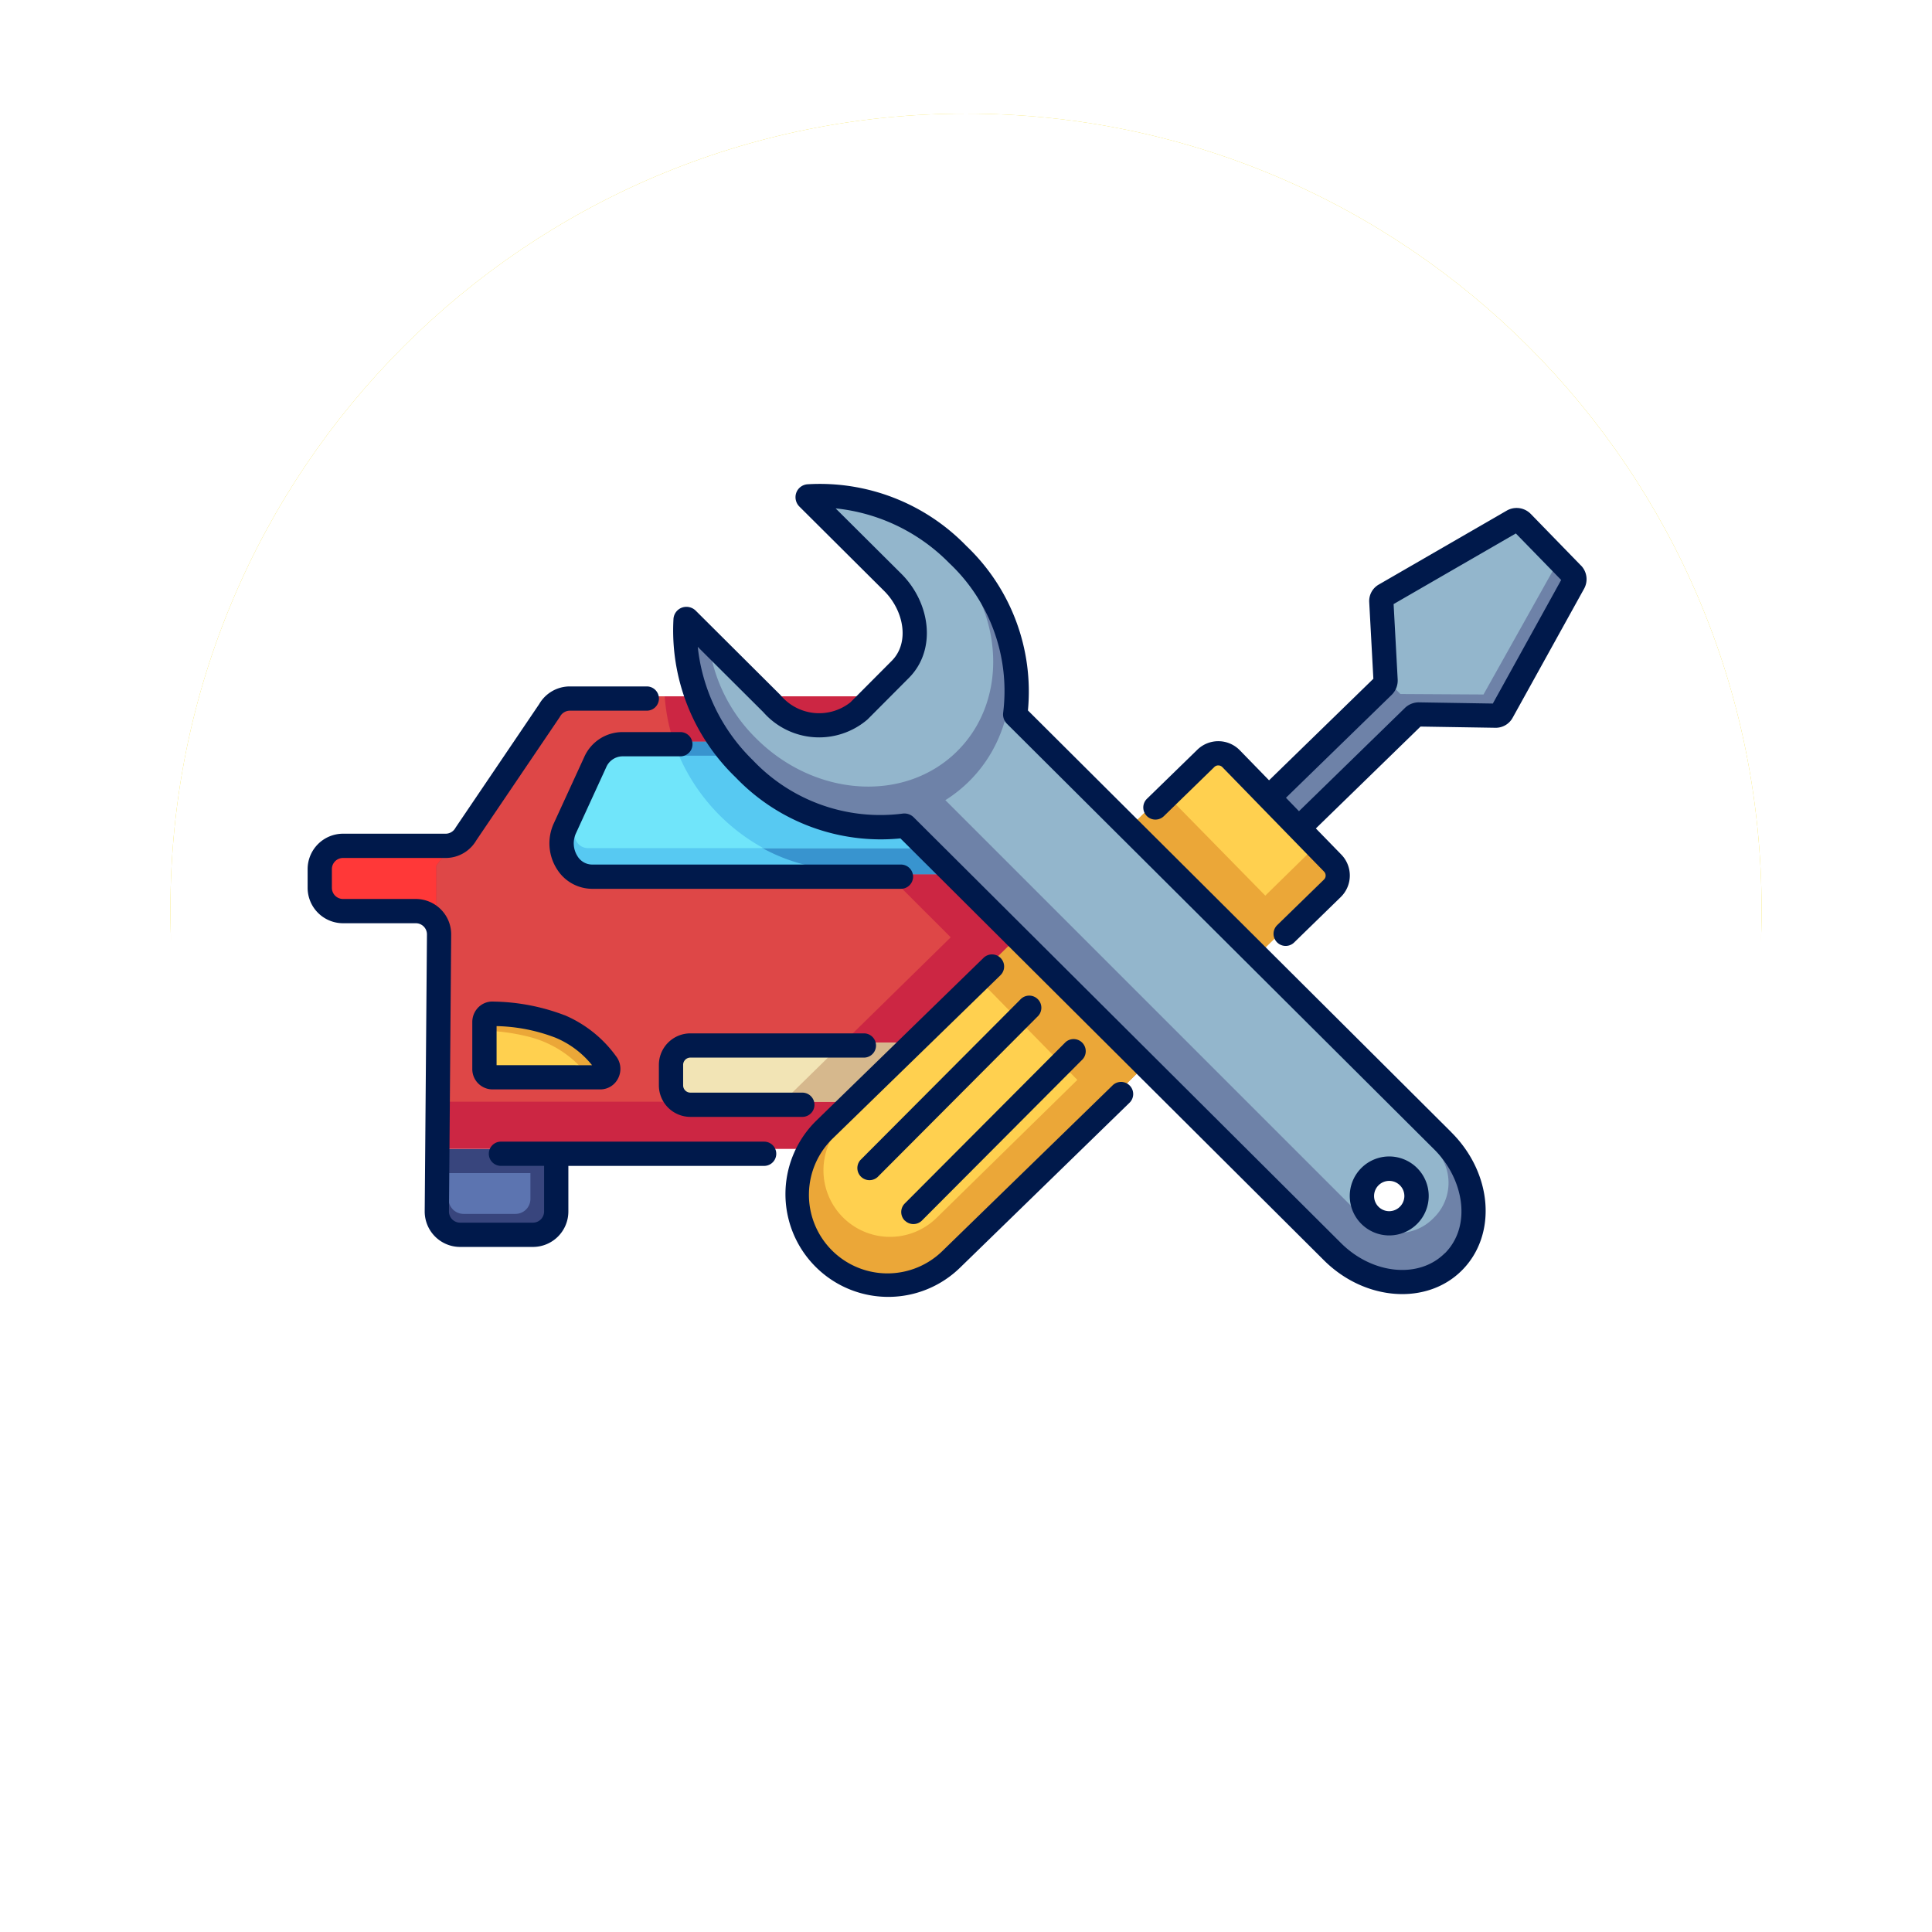 <svg xmlns="http://www.w3.org/2000/svg" xmlns:xlink="http://www.w3.org/1999/xlink" width="102.031" height="102.032" viewBox="0 0 102.031 102.032">
  <defs>
    <filter id="Trazado_874925" x="0" y="0" width="102.031" height="102.032" filterUnits="userSpaceOnUse">
      <feOffset dy="3" input="SourceAlpha"/>
      <feGaussianBlur stdDeviation="3" result="blur"/>
      <feFlood flood-opacity="0.161"/>
      <feComposite operator="in" in2="blur"/>
    </filter>
    <filter id="Trazado_874925-2" x="0" y="0" width="102.031" height="102.032" filterUnits="userSpaceOnUse">
      <feOffset dy="3" input="SourceAlpha"/>
      <feGaussianBlur stdDeviation="3" result="blur-2"/>
      <feFlood flood-opacity="0.161" result="color"/>
      <feComposite operator="out" in="SourceGraphic" in2="blur-2"/>
      <feComposite operator="in" in="color"/>
      <feComposite operator="in" in2="SourceGraphic"/>
    </filter>
    <clipPath id="clip-path">
      <rect id="Rectángulo_404408" data-name="Rectángulo 404408" width="67.539" height="42.954" fill="none"/>
    </clipPath>
  </defs>
  <g id="Grupo_1110668" data-name="Grupo 1110668" transform="translate(-801.5 -1953)">
    <g data-type="innerShadowGroup">
      <g transform="matrix(1, 0, 0, 1, 801.5, 1953)" filter="url(#Trazado_874925)">
        <g id="Trazado_874925-3" data-name="Trazado 874925" transform="translate(9 6)" fill="#f3d913">
          <path d="M 42.016 82.032 C 36.613 82.032 31.372 80.974 26.44 78.888 C 21.676 76.873 17.396 73.987 13.72 70.311 C 10.045 66.636 7.159 62.356 5.144 57.591 C 3.058 52.659 2 47.419 2 42.016 C 2 36.613 3.058 31.372 5.144 26.44 C 7.159 21.676 10.045 17.396 13.72 13.72 C 17.396 10.045 21.676 7.159 26.44 5.144 C 31.372 3.058 36.613 2 42.016 2 C 47.419 2 52.659 3.058 57.591 5.144 C 62.356 7.159 66.635 10.045 70.311 13.72 C 73.987 17.396 76.872 21.676 78.887 26.44 C 80.974 31.372 82.031 36.613 82.031 42.016 C 82.031 47.419 80.974 52.659 78.887 57.591 C 76.872 62.356 73.987 66.636 70.311 70.311 C 66.635 73.987 62.356 76.873 57.591 78.888 C 52.659 80.974 47.419 82.032 42.016 82.032 Z" stroke="none"/>
          <path d="M 42.016 4 C 36.882 4 31.904 5.005 27.219 6.986 C 22.693 8.9 18.627 11.642 15.135 15.135 C 11.642 18.627 8.9 22.693 6.986 27.219 C 5.005 31.904 4 36.882 4 42.016 C 4 47.15 5.005 52.128 6.986 56.812 C 8.9 61.339 11.642 65.405 15.135 68.897 C 18.627 72.39 22.693 75.131 27.219 77.046 C 31.904 79.027 36.882 80.032 42.016 80.032 C 47.149 80.032 52.128 79.027 56.812 77.046 C 61.338 75.131 65.404 72.39 68.897 68.897 C 72.389 65.405 75.131 61.339 77.045 56.812 C 79.027 52.128 80.031 47.15 80.031 42.016 C 80.031 36.882 79.027 31.904 77.045 27.219 C 75.131 22.693 72.389 18.627 68.897 15.135 C 65.404 11.642 61.338 8.9 56.812 6.986 C 52.128 5.005 47.149 4 42.016 4 M 42.016 -7.62939453125e-06 C 65.22 -7.62939453125e-06 84.031 18.811 84.031 42.016 L 84.031 42.016 C 84.031 65.221 65.22 84.032 42.016 84.032 C 18.811 84.032 0 65.221 0 42.016 L 0 42.016 C 0 18.811 18.811 -7.62939453125e-06 42.016 -7.62939453125e-06 Z" stroke="none" fill="#fff"/>
        </g>
      </g>
      <g id="Trazado_874925-4" data-name="Trazado 874925" transform="translate(810.5 1959)" fill="#f3d913">
        <path d="M 42.016 82.032 C 36.613 82.032 31.372 80.974 26.44 78.888 C 21.676 76.873 17.396 73.987 13.72 70.311 C 10.045 66.636 7.159 62.356 5.144 57.591 C 3.058 52.659 2 47.419 2 42.016 C 2 36.613 3.058 31.372 5.144 26.44 C 7.159 21.676 10.045 17.396 13.72 13.72 C 17.396 10.045 21.676 7.159 26.44 5.144 C 31.372 3.058 36.613 2 42.016 2 C 47.419 2 52.659 3.058 57.591 5.144 C 62.356 7.159 66.635 10.045 70.311 13.72 C 73.987 17.396 76.872 21.676 78.887 26.44 C 80.974 31.372 82.031 36.613 82.031 42.016 C 82.031 47.419 80.974 52.659 78.887 57.591 C 76.872 62.356 73.987 66.636 70.311 70.311 C 66.635 73.987 62.356 76.873 57.591 78.888 C 52.659 80.974 47.419 82.032 42.016 82.032 Z" stroke="none"/>
        <path d="M 42.016 4 C 36.882 4 31.904 5.005 27.219 6.986 C 22.693 8.9 18.627 11.642 15.135 15.135 C 11.642 18.627 8.9 22.693 6.986 27.219 C 5.005 31.904 4 36.882 4 42.016 C 4 47.15 5.005 52.128 6.986 56.812 C 8.9 61.339 11.642 65.405 15.135 68.897 C 18.627 72.39 22.693 75.131 27.219 77.046 C 31.904 79.027 36.882 80.032 42.016 80.032 C 47.149 80.032 52.128 79.027 56.812 77.046 C 61.338 75.131 65.404 72.39 68.897 68.897 C 72.389 65.405 75.131 61.339 77.045 56.812 C 79.027 52.128 80.031 47.15 80.031 42.016 C 80.031 36.882 79.027 31.904 77.045 27.219 C 75.131 22.693 72.389 18.627 68.897 15.135 C 65.404 11.642 61.338 8.9 56.812 6.986 C 52.128 5.005 47.149 4 42.016 4 M 42.016 -7.62939453125e-06 C 65.22 -7.62939453125e-06 84.031 18.811 84.031 42.016 L 84.031 42.016 C 84.031 65.221 65.22 84.032 42.016 84.032 C 18.811 84.032 0 65.221 0 42.016 L 0 42.016 C 0 18.811 18.811 -7.62939453125e-06 42.016 -7.62939453125e-06 Z" stroke="none"/>
      </g>
      <g transform="matrix(1, 0, 0, 1, 801.5, 1953)" filter="url(#Trazado_874925-2)">
        <g id="Trazado_874925-5" data-name="Trazado 874925" transform="translate(9 6)" fill="#fff">
          <path d="M 42.016 82.032 C 36.613 82.032 31.372 80.974 26.44 78.888 C 21.676 76.873 17.396 73.987 13.72 70.311 C 10.045 66.636 7.159 62.356 5.144 57.591 C 3.058 52.659 2 47.419 2 42.016 C 2 36.613 3.058 31.372 5.144 26.44 C 7.159 21.676 10.045 17.396 13.72 13.72 C 17.396 10.045 21.676 7.159 26.44 5.144 C 31.372 3.058 36.613 2 42.016 2 C 47.419 2 52.659 3.058 57.591 5.144 C 62.356 7.159 66.635 10.045 70.311 13.72 C 73.987 17.396 76.872 21.676 78.887 26.44 C 80.974 31.372 82.031 36.613 82.031 42.016 C 82.031 47.419 80.974 52.659 78.887 57.591 C 76.872 62.356 73.987 66.636 70.311 70.311 C 66.635 73.987 62.356 76.873 57.591 78.888 C 52.659 80.974 47.419 82.032 42.016 82.032 Z" stroke="none"/>
          <path d="M 42.016 4 C 36.882 4 31.904 5.005 27.219 6.986 C 22.693 8.9 18.627 11.642 15.135 15.135 C 11.642 18.627 8.9 22.693 6.986 27.219 C 5.005 31.904 4 36.882 4 42.016 C 4 47.15 5.005 52.128 6.986 56.812 C 8.9 61.339 11.642 65.405 15.135 68.897 C 18.627 72.39 22.693 75.131 27.219 77.046 C 31.904 79.027 36.882 80.032 42.016 80.032 C 47.149 80.032 52.128 79.027 56.812 77.046 C 61.338 75.131 65.404 72.39 68.897 68.897 C 72.389 65.405 75.131 61.339 77.045 56.812 C 79.027 52.128 80.031 47.15 80.031 42.016 C 80.031 36.882 79.027 31.904 77.045 27.219 C 75.131 22.693 72.389 18.627 68.897 15.135 C 65.404 11.642 61.338 8.9 56.812 6.986 C 52.128 5.005 47.149 4 42.016 4 M 42.016 -7.62939453125e-06 C 65.22 -7.62939453125e-06 84.031 18.811 84.031 42.016 L 84.031 42.016 C 84.031 65.221 65.22 84.032 42.016 84.032 C 18.811 84.032 0 65.221 0 42.016 L 0 42.016 C 0 18.811 18.811 -7.62939453125e-06 42.016 -7.62939453125e-06 Z" stroke="none"/>
        </g>
      </g>
      <g id="Trazado_874925-6" data-name="Trazado 874925" transform="translate(810.5 1959)" fill="none">
        <path d="M 42.016 82.032 C 36.613 82.032 31.372 80.974 26.44 78.888 C 21.676 76.873 17.396 73.987 13.72 70.311 C 10.045 66.636 7.159 62.356 5.144 57.591 C 3.058 52.659 2 47.419 2 42.016 C 2 36.613 3.058 31.372 5.144 26.44 C 7.159 21.676 10.045 17.396 13.72 13.72 C 17.396 10.045 21.676 7.159 26.44 5.144 C 31.372 3.058 36.613 2 42.016 2 C 47.419 2 52.659 3.058 57.591 5.144 C 62.356 7.159 66.635 10.045 70.311 13.72 C 73.987 17.396 76.872 21.676 78.887 26.44 C 80.974 31.372 82.031 36.613 82.031 42.016 C 82.031 47.419 80.974 52.659 78.887 57.591 C 76.872 62.356 73.987 66.636 70.311 70.311 C 66.635 73.987 62.356 76.873 57.591 78.888 C 52.659 80.974 47.419 82.032 42.016 82.032 Z" stroke="none"/>
        <path d="M 42.016 4 C 36.882 4 31.904 5.005 27.219 6.986 C 22.693 8.9 18.627 11.642 15.135 15.135 C 11.642 18.627 8.9 22.693 6.986 27.219 C 5.005 31.904 4 36.882 4 42.016 C 4 47.15 5.005 52.128 6.986 56.812 C 8.9 61.339 11.642 65.405 15.135 68.897 C 18.627 72.39 22.693 75.131 27.219 77.046 C 31.904 79.027 36.882 80.032 42.016 80.032 C 47.149 80.032 52.128 79.027 56.812 77.046 C 61.338 75.131 65.404 72.39 68.897 68.897 C 72.389 65.405 75.131 61.339 77.045 56.812 C 79.027 52.128 80.031 47.15 80.031 42.016 C 80.031 36.882 79.027 31.904 77.045 27.219 C 75.131 22.693 72.389 18.627 68.897 15.135 C 65.404 11.642 61.338 8.9 56.812 6.986 C 52.128 5.005 47.149 4 42.016 4 M 42.016 -7.62939453125e-06 C 65.22 -7.62939453125e-06 84.031 18.811 84.031 42.016 L 84.031 42.016 C 84.031 65.221 65.22 84.032 42.016 84.032 C 18.811 84.032 0 65.221 0 42.016 L 0 42.016 C 0 18.811 18.811 -7.62939453125e-06 42.016 -7.62939453125e-06 Z" stroke="none" fill="#fff"/>
      </g>
    </g>
    <g id="Grupo_1110721" data-name="Grupo 1110721" transform="translate(817.746 1978.539)">
      <g id="Grupo_1110720" data-name="Grupo 1110720" clip-path="url(#clip-path)">
        <path id="Trazado_900103" data-name="Trazado 900103" d="M11.012,70.929H3.564a1.106,1.106,0,0,1-1.106-1.106v-1.2a1.106,1.106,0,0,1,1.106-1.106h7.448a1.106,1.106,0,0,1,1.106,1.106v1.2a1.106,1.106,0,0,1-1.106,1.106" transform="translate(-1.766 -48.515)" fill="#ff3838"/>
        <path id="Trazado_900104" data-name="Trazado 900104" d="M157.99,70.929h-7.448a1.106,1.106,0,0,1-1.106-1.106v-1.2a1.106,1.106,0,0,1,1.106-1.106h7.448a1.106,1.106,0,0,1,1.106,1.106v1.2a1.106,1.106,0,0,1-1.106,1.106" transform="translate(-107.383 -48.515)" fill="#cc2643"/>
        <path id="Trazado_900105" data-name="Trazado 900105" d="M29.176,129.149H25.429a1.264,1.264,0,0,1-1.264-1.264v-3.027h6.276v3.027a1.264,1.264,0,0,1-1.264,1.264" transform="translate(-17.365 -89.721)" fill="#38457d"/>
        <path id="Trazado_900106" data-name="Trazado 900106" d="M29.983,131.547H27.242a.79.79,0,0,1-.79-.79v-1.365h4.322v1.365a.79.79,0,0,1-.79.79" transform="translate(-19.008 -92.979)" fill="#5c74b0"/>
        <path id="Trazado_900107" data-name="Trazado 900107" d="M57.06,63.841H24.165V48.877l6.606-8.931H53.63l9.061,8.931v9.48Z" transform="translate(-17.365 -28.705)" fill="#cc2643"/>
        <path id="Trazado_900108" data-name="Trazado 900108" d="M58.553,61.347H24.164V48.877l6.606-8.931H52.06l6.494,8.931Z" transform="translate(-17.364 -28.705)" fill="#de4747"/>
        <path id="Trazado_900109" data-name="Trazado 900109" d="M39.465,101.944H32.741V98.636a14.354,14.354,0,0,1,3.879.534,5.713,5.713,0,0,1,2.845,2.773" transform="translate(-23.527 -70.879)" fill="#eba738"/>
        <path id="Trazado_900110" data-name="Trazado 900110" d="M38.166,104.828H32.741V102.65A10.868,10.868,0,0,1,35.3,103a5.7,5.7,0,0,1,2.87,1.827" transform="translate(-23.527 -73.763)" fill="#ffd04f"/>
        <path id="Trazado_900111" data-name="Trazado 900111" d="M127.966,101.944h6.724V98.636a14.354,14.354,0,0,0-3.879.534,5.713,5.713,0,0,0-2.845,2.773" transform="translate(-91.955 -70.879)" fill="#eba738"/>
        <path id="Trazado_900112" data-name="Trazado 900112" d="M132.582,104.828h5.425V102.65a10.868,10.868,0,0,0-2.555.352,5.7,5.7,0,0,0-2.87,1.827" transform="translate(-95.272 -73.763)" fill="#ffd04f"/>
        <path id="Trazado_900113" data-name="Trazado 900113" d="M102.857,79.236l2.441-2.393V66.766l-1.4-1.925-14.683,14.4Z" transform="translate(-64.109 -46.594)" fill="#cc2643"/>
        <path id="Trazado_900114" data-name="Trazado 900114" d="M80.955,108.02H68.562a.941.941,0,0,1-.941-.941v-1.241a.941.941,0,0,1,.941-.941H80.955a.941.941,0,0,1,.941.941v1.241a.941.941,0,0,1-.941.941" transform="translate(-48.592 -75.378)" fill="#f2e4b5"/>
        <path id="Trazado_900115" data-name="Trazado 900115" d="M96.472,108.02a.941.941,0,0,0,.941-.941v-1.241a.941.941,0,0,0-.941-.941H92.4l-3.186,3.123Z" transform="translate(-64.109 -75.378)" fill="#d6b88d"/>
        <path id="Trazado_900116" data-name="Trazado 900116" d="M84.3,41.947l-1.455-2H67.013a9.764,9.764,0,0,0,2.9,6.278,9.428,9.428,0,0,0,8.5,2.739L89.344,59.889V48.876l-1.278-1.758L84.15,43.2a8.189,8.189,0,0,0,.155-1.256" transform="translate(-48.155 -28.705)" fill="#cc2643"/>
        <path id="Trazado_900117" data-name="Trazado 900117" d="M71.079,55.438H48.818a1.745,1.745,0,0,1-1.576-2.495l2.141-4.5H70.6l2.067,4.527a1.745,1.745,0,0,1-1.588,2.47" transform="translate(-33.824 -34.809)" fill="#57c9f2"/>
        <path id="Trazado_900118" data-name="Trazado 900118" d="M85.477,48.441H78.366l-.806.806a3.148,3.148,0,0,1-4.451,0l-.806-.806H68.685a10.056,10.056,0,0,0,2.43,3.887,9.429,9.429,0,0,0,8.5,2.739l.37.37h6.621a1.745,1.745,0,0,0,1.587-2.47l-.683-1.5-2.165-2.165a8.144,8.144,0,0,0,.126-.866" transform="translate(-49.356 -34.809)" fill="#3894cf"/>
        <path id="Trazado_900119" data-name="Trazado 900119" d="M71.138,55.946H50.828a.7.7,0,0,1-.635-1l1.843-3.876H69.305a1.086,1.086,0,0,1,.987.635l1.485,3.251a.7.7,0,0,1-.639.995" transform="translate(-36.019 -36.695)" fill="#70e5fa"/>
        <path id="Trazado_900120" data-name="Trazado 900120" d="M85.84,54.951,84.355,51.7a1.085,1.085,0,0,0-.987-.635H78.353l-.068.068a3.147,3.147,0,0,1-4.451,0l-.068-.068H69.695a10.242,10.242,0,0,0,4.451,4.88H85.2a.7.7,0,0,0,.639-.994" transform="translate(-50.082 -36.695)" fill="#57c9f2"/>
        <path id="Trazado_900121" data-name="Trazado 900121" d="M93.065,76.143h0a4.775,4.775,0,0,1,.067-6.753l20.56-20.157,6.686,6.819L99.818,76.21a4.775,4.775,0,0,1-6.753-.067" transform="translate(-65.894 -35.378)" fill="#eba738"/>
        <path id="Trazado_900122" data-name="Trazado 900122" d="M97.809,75.122h0a3.515,3.515,0,0,1,.049-4.971l19.892-19.5,4.922,5.02-19.892,19.5a3.516,3.516,0,0,1-4.971-.049" transform="translate(-69.562 -36.395)" fill="#ffd04f"/>
        <rect id="Rectángulo_404406" data-name="Rectángulo 404406" width="13.9" height="9.55" transform="translate(35.336 26.072) rotate(-44.434)" fill="#eba738"/>
        <path id="Trazado_900123" data-name="Trazado 900123" d="M202.212,16.817l-1.432-1.432.013-4.722,7.131-4.056,3.1,3.158-3.966,7.08Z" transform="translate(-144.278 -4.747)" fill="#6e82a8"/>
        <path id="Trazado_900124" data-name="Trazado 900124" d="M206.377,15.886l3.871-6.91-2.323-2.369-7.131,4.056-.013,4.722.472.472Z" transform="translate(-144.278 -4.748)" fill="#93b6cc"/>
        <rect id="Rectángulo_404407" data-name="Rectángulo 404407" width="8.86" height="2.327" transform="translate(50.554 16.469) rotate(-44.432)" fill="#6e82a8"/>
        <path id="Trazado_900125" data-name="Trazado 900125" d="M133.057,58.806l-26.1-26.1-5.746,5.746,26.1,26.1a4.063,4.063,0,0,0,5.746-5.746m-3.408,3.668a1.512,1.512,0,1,1,1.512-1.512,1.512,1.512,0,0,1-1.512,1.512" transform="translate(-72.73 -23.504)" fill="#6e82a8"/>
        <path id="Trazado_900126" data-name="Trazado 900126" d="M136.606,59.4,111.025,33.824l-3.717,3.717,25.581,25.581a2.583,2.583,0,0,0,3.653,0l.064-.064a2.583,2.583,0,0,0,0-3.653m-2.577,3.871a1.512,1.512,0,1,1,1.512-1.512,1.512,1.512,0,0,1-1.512,1.512" transform="translate(-77.11 -24.305)" fill="#93b6cc"/>
        <path id="Trazado_900127" data-name="Trazado 900127" d="M84.8,4.887a9.5,9.5,0,0,0-8.042-2.824l4.889,4.889a3.147,3.147,0,0,1,0,4.451l-1.891,1.891a3.147,3.147,0,0,1-4.451,0L70.464,8.457a9.526,9.526,0,0,0,2.843,7.918c3.582,3.582,9.056,3.913,12.229.741S88.377,8.468,84.8,4.887" transform="translate(-50.58 -1.415)" fill="#6e82a8"/>
        <path id="Trazado_900128" data-name="Trazado 900128" d="M87.74,5.877a8.277,8.277,0,0,0-7.1-2.453l4.5,4.5a3.147,3.147,0,0,1,0,4.451l-1.891,1.891a3.147,3.147,0,0,1-4.451,0l-3.54-3.54a8.573,8.573,0,0,0,2.506,5.119c3.121,3.121,7.883,3.418,10.637.665S90.861,9,87.74,5.877" transform="translate(-54.082 -2.393)" fill="#93b6cc"/>
        <path id="Trazado_900129" data-name="Trazado 900129" d="M24.109,62.081h-13.9a.64.64,0,1,0,0,1.28h2.279v2.41a.59.59,0,0,1-.589.589H8.053a.589.589,0,0,1-.589-.584l.118-14.64a1.871,1.871,0,0,0-1.869-1.87H1.87a.59.59,0,0,1-.589-.589v-.993A.589.589,0,0,1,1.87,47.1H7.291a1.872,1.872,0,0,0,1.618-.932l4.4-6.5.028-.046a.589.589,0,0,1,.514-.3h4.061a.64.64,0,1,0,0-1.281H13.848a1.871,1.871,0,0,0-1.618.932l-4.4,6.5-.029.046a.59.59,0,0,1-.514.3H1.87A1.872,1.872,0,0,0,0,47.684v.993a1.872,1.872,0,0,0,1.87,1.87H5.713a.589.589,0,0,1,.589.584L6.183,65.772a1.872,1.872,0,0,0,1.87,1.87H11.9a1.872,1.872,0,0,0,1.87-1.87v-2.41H24.109a.64.64,0,1,0,0-1.28" transform="translate(0 -27.329)" fill="#00194b"/>
        <path id="Trazado_900130" data-name="Trazado 900130" d="M48.368,48.507a.949.949,0,0,1,.843-.593h3.08a.64.64,0,0,0,0-1.281h-3.08a2.213,2.213,0,0,0-2.007,1.34L45.61,51.446a2.525,2.525,0,0,0,.165,2.427,2.2,2.2,0,0,0,1.842,1.037H63.94a.64.64,0,1,0,0-1.281H47.618a.911.911,0,0,1-.764-.448,1.267,1.267,0,0,1-.079-1.2Z" transform="translate(-32.606 -33.51)" fill="#00194b"/>
        <path id="Trazado_900131" data-name="Trazado 900131" d="M67.583,104.454h9.162a.64.64,0,1,0,0-1.281H67.583a1.667,1.667,0,0,0-1.665,1.665v1.081a1.667,1.667,0,0,0,1.665,1.665h5.911a.64.64,0,1,0,0-1.281H67.583a.385.385,0,0,1-.384-.385v-1.081a.385.385,0,0,1,.384-.384" transform="translate(-47.368 -74.139)" fill="#00194b"/>
        <path id="Trazado_900132" data-name="Trazado 900132" d="M35.771,97.918a10.987,10.987,0,0,0-3.729-.718,1.049,1.049,0,0,0-.792.277,1.1,1.1,0,0,0-.348.8v2.478a1.073,1.073,0,0,0,1.06,1.083h5.7a1.051,1.051,0,0,0,.949-.6,1.092,1.092,0,0,0-.122-1.16,6.483,6.483,0,0,0-2.715-2.162m-3.589,2.641V98.495a9.185,9.185,0,0,1,3.116.614,4.877,4.877,0,0,1,1.927,1.451Z" transform="translate(-22.206 -69.844)" fill="#00194b"/>
        <path id="Trazado_900133" data-name="Trazado 900133" d="M109.657,34.26,87.292,11.98a10.609,10.609,0,0,0-3.253-8.689,10.771,10.771,0,0,0-8.4-3.254.685.685,0,0,0-.581.447.7.7,0,0,0,.166.731L79.7,5.67c1.038,1.034,1.362,2.723.4,3.69l-2.185,2.194a2.658,2.658,0,0,1-3.692-.386L69.751,6.714a.7.7,0,0,0-.732-.164.684.684,0,0,0-.445.582,10.769,10.769,0,0,0,3.285,8.385,10.609,10.609,0,0,0,8.7,3.221l22.364,22.279c2.165,2.156,5.434,2.394,7.29.532s1.631-5.106-.559-7.289m-.348,6.385c-1.358,1.362-3.815,1.122-5.479-.535L81.26,17.625a.7.7,0,0,0-.6-.195,9.269,9.269,0,0,1-7.894-2.821,9.812,9.812,0,0,1-2.911-5.988l3.466,3.453a3.924,3.924,0,0,0,5.5.382l2.185-2.194c1.474-1.48,1.144-3.96-.4-5.5L77.136,1.309a9.819,9.819,0,0,1,6,2.889,9.271,9.271,0,0,1,2.85,7.888.7.7,0,0,0,.2.6l22.57,22.485c1.547,1.54,2,4.024.556,5.477" transform="translate(-49.252 0)" fill="#00194b"/>
        <path id="Trazado_900134" data-name="Trazado 900134" d="M106.933,95.293l-8.94,8.7a4.149,4.149,0,1,1-5.788-5.945l8.819-8.585a.64.64,0,0,0-.893-.918l-8.819,8.585a5.429,5.429,0,1,0,7.574,7.781l8.94-8.7a.641.641,0,1,0-.894-.918" transform="translate(-64.435 -63.499)" fill="#00194b"/>
        <path id="Trazado_900135" data-name="Trazado 900135" d="M179.932,7.621,177.285,4.9a1.042,1.042,0,0,0-1.268-.175l-6.763,3.908a1,1,0,0,0-.5.923l.219,4.049-5.509,5.363-1.545-1.587a1.586,1.586,0,0,0-2.241-.03l-2.662,2.592a.64.64,0,1,0,.893.918l2.662-2.592a.3.3,0,0,1,.43.006l5.364,5.51a.3.3,0,0,1-.006.43l-2.464,2.4a.64.64,0,1,0,.893.918l2.463-2.4a1.587,1.587,0,0,0,.03-2.241l-1.345-1.382,5.527-5.38,3.964.064a1.019,1.019,0,0,0,.895-.518L180.1,8.853a1.037,1.037,0,0,0-.165-1.232M164.357,19.89l5.58-5.432a1.064,1.064,0,0,0,.32-.82l-.215-3.977,6.455-3.73,2.394,2.457-3.609,6.526-3.887-.063a1.054,1.054,0,0,0-.76.3L165.044,20.6Z" transform="translate(-112.69 -3.298)" fill="#00194b"/>
        <path id="Trazado_900136" data-name="Trazado 900136" d="M111.695,96.379l-8.437,8.466a.64.64,0,0,0,.907.9l8.437-8.466a.64.64,0,1,0-.907-.9" transform="translate(-74.066 -69.121)" fill="#00194b"/>
        <path id="Trazado_900137" data-name="Trazado 900137" d="M111.592,113.749a.64.64,0,0,0,.905,0l8.489-8.519a.64.64,0,0,0-.907-.9l-8.489,8.518a.64.64,0,0,0,0,.906" transform="translate(-80.053 -74.831)" fill="#00194b"/>
        <path id="Trazado_900138" data-name="Trazado 900138" d="M197.653,126.274a2.085,2.085,0,1,0,2.086,2.085,2.088,2.088,0,0,0-2.086-2.085m0,2.89a.8.8,0,1,1,.8-.8.805.805,0,0,1-.8.8" transform="translate(-140.533 -90.739)" fill="#00194b"/>
      </g>
    </g>
  </g>
</svg>
